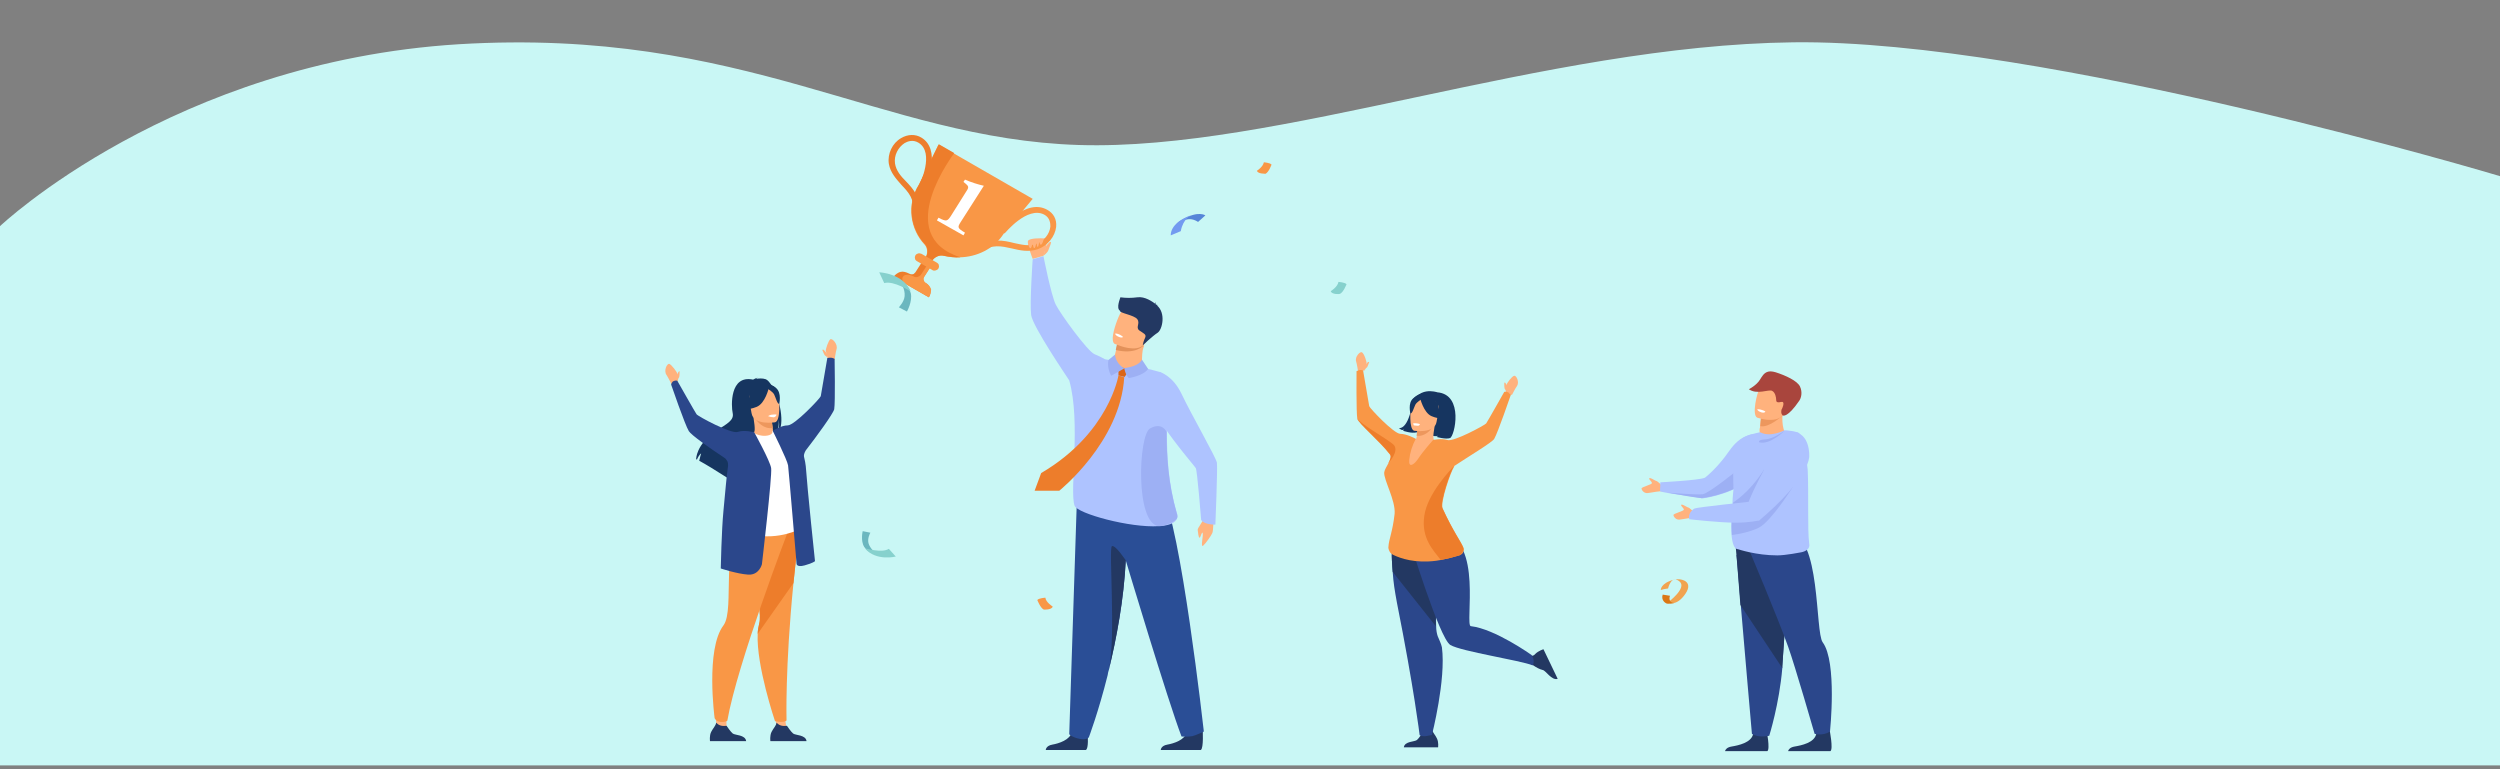<?xml version="1.0" encoding="utf-8"?>
<!-- Generator: Adobe Illustrator 21.0.0, SVG Export Plug-In . SVG Version: 6.00 Build 0)  -->
<svg version="1.1" id="Layer_1" xmlns="http://www.w3.org/2000/svg" xmlns:xlink="http://www.w3.org/1999/xlink" x="0px" y="0px"
	 viewBox="0 0 650 200" style="enable-background:new 0 0 650 200;" xml:space="preserve">
<rect x="0" y="0" width="650" height="200" fill="#808080" stroke="none"/>
<style type="text/css">
	.st0{fill:#C9F7F5;}
	.st1{clip-path:url(#SVGID_2_);}
	.st2{fill:#233862;}
	.st3{fill:#2A4E96;}
	.st4{fill:#AEC3FF;}
	.st5{fill:#FFB27D;}
	.st6{fill:#ED7D2B;}
	.st7{fill:#F99746;}
	.st8{fill:#FFFFFF;}
	.st9{fill:#E2915A;}
	.st10{fill:#DB6516;}
	.st11{fill:#9DB0F4;}
	.st12{fill:#163560;}
	.st13{fill:#ED975D;}
	.st14{fill:#2B478B;}
	.st15{fill:#6BB7BF;}
	.st16{fill:#86D1CD;}
	.st17{fill:#F1A34F;}
	.st18{fill:#DB7714;}
	.st19{fill:#5685D8;}
	.st20{fill:#739AF0;}
	.st21{fill:#A9453D;}
</style>
<g>
	<path class="st0" d="M0,58.8c0,0,45-42.7,119.3-47.3C193.7,7,229,36.1,280.5,37.7C332,39.3,401.3,11.8,466.3,11S650,45.8,650,45.8
		V199H0V58.8z"/>
	<g>
		<g>
			<defs>
				<rect id="SVGID_1_" x="172.9" y="35" width="303.3" height="160.3"/>
			</defs>
			<clipPath id="SVGID_2_">
				<use xlink:href="#SVGID_1_"  style="overflow:visible;"/>
			</clipPath>
			<g class="st1">
				<path class="st2" d="M282.8,191c0,0,0.3,3.7-0.5,4h-10.4c0,0,0-1.1,1.7-1.4c1.7-0.3,4.6-1.2,5.1-3.3
					C279.1,188.2,282.8,191,282.8,191z"/>
				<path class="st2" d="M312.7,189.5c0,0,0.3,5.1-0.5,5.5h-10.4c0,0,0-1.1,1.7-1.4c1.7-0.3,4.6-1.2,5.1-3.3
					C309,188.2,312.7,189.5,312.7,189.5z"/>
				<path class="st3" d="M313,190.2c0,0-2.1,1-3,1.2c-1,0.2-2.8,0.1-2.8,0.1c-3.5-9.1-14.5-45.8-14.5-45.8
					c-0.5,10.2-2.4,20.3-4.4,28.5c-0.1,0.2-0.1,0.4-0.2,0.7c0,0.2-0.1,0.4-0.1,0.6l0,0c-2.4,9.6-4.9,16.2-4.9,16.2s-0.6,0.8-2.4,0.4
					c-2-0.4-2.7-1.2-2.7-1.2c1.3-39.2,2-61.3,2-61.3s17.4-9,22.1-1.3C306.9,135.7,313,190.2,313,190.2z"/>
				<path class="st4" d="M306,133.4c-2.3-7.7-2.6-15-2.6-21c0-8.6,0.8-14.6-1.9-15.7c0,0-8.4-2.3-14.2-3.3c-0.9-0.5-1.9-1-2.7-1.3
					c-1.8-0.7-8.9-10.5-10.1-12.9s-3.2-12.6-3.2-12.6l-2.8,0.8c0,0-0.8,11.5-0.4,14.5s9.2,15.9,9.9,17c3.1,10.9,0,28.7,1.4,32.6
					c0.7,2,14.4,5.8,21.9,5.3c0.4,0,0.7-0.1,1.1-0.1c1.8-0.2,3.1-0.8,3.5-1.7C306.2,134.6,306.2,134,306,133.4z"/>
				<path class="st5" d="M271.3,66.5c0,0,1.6-4.3,0.4-4.5c-1.1-0.1-4-0.1-4.4,0.6c-0.4,0.7,1.2,4.7,1.2,4.7L271.3,66.5z"/>
				<path class="st6" d="M241.5,77.3l-9.2-5.3c0.2-0.3,0.5-0.6,0.8-0.8c0.3-0.2,0.6-0.4,1-0.5s0.7-0.1,1.1,0
					c0.4,0.1,0.7,0.2,1.1,0.4c0.1,0.1,0.3,0.1,0.5,0.2c0.2,0,0.3,0,0.5,0s0.3-0.1,0.4-0.2c0.1-0.1,0.2-0.2,0.3-0.3l2.5-3.9l2.2,1.2
					l-2.5,3.9c-0.2,0.3-0.2,0.6-0.1,0.9c0.1,0.3,0.3,0.6,0.6,0.7c0.7,0.4,1.1,1,1.3,1.7C242,76,241.9,76.7,241.5,77.3z"/>
				<path class="st7" d="M241.5,77.3l-6.1-3.5c-1.4-1.1-0.7-2.1,0-2.3c0.4-0.1,0.7-0.1,1.1,0c0.4,0.1,0.7,0.2,1.1,0.4
					c0.3,0.2,0.6,0.2,1,0.1c0.3-0.1,0.6-0.3,0.8-0.5l2.5-3.9l0.9,0.5l-2.5,3.9c-0.2,0.3-0.2,0.6-0.1,0.9c0.1,0.3,0.3,0.6,0.6,0.7
					c0.6,0.4,1.1,1,1.3,1.7C242,76,241.9,76.7,241.5,77.3z"/>
				<path class="st7" d="M268.5,51.7l-7.5,9c-2.6,4.1-7.1,6.1-11.4,6.2c-1.4,0.1-2.9-0.1-4.3-0.4c-1.1-0.3-2.4,0.3-3.1,1.4l-0.1,0.2
					l-0.8,1.3l-1.6-0.9l0.8-1.3c0.8-1.2,0.7-2.7-0.1-3.6c-3.6-3.8-4.9-10.2-1.5-15.6l5.1-10.4L268.5,51.7z"/>
				<path class="st6" d="M237.3,55.2c0.6-3.4-1.1-5.2-2.9-7.1c-1.4-1.6-2.9-3.2-3.3-5.5c-0.4-2.6,0.9-5.4,3.2-6.7
					c1.7-1,3.7-1.1,5.3-0.1c2.3,1.4,3.1,4.1,2.5,7.8c-0.3,1.7-0.9,3.4-1.6,5l-1.4-0.6c0-0.1,4-8.3-0.3-10.9
					c-1.5-0.9-2.9-0.3-3.6,0.1c-1.7,1.1-2.8,3.2-2.5,5.3c0.3,1.9,1.5,3.3,2.9,4.7c1.9,2,4,4.3,3.3,8.4L237.3,55.2z"/>
				<path class="st7" d="M255.1,65.5c2.8-2.1,5.3-1.5,8-0.9c2.1,0.5,4.3,1,6.7,0.2c2.6-0.9,4.5-3.3,4.8-5.8c0.2-2-0.7-3.6-2.4-4.5
					c-2.4-1.3-5.3-0.7-8.4,1.6c-1.5,1.1-2.8,2.3-3.9,3.7l1.3,0.9c0.1-0.1,5.9-7.2,10.3-4.9c1.5,0.8,1.6,2.3,1.6,3.1
					c-0.2,2-1.7,3.8-3.7,4.5c-1.9,0.7-3.8,0.2-5.7-0.2c-2.8-0.7-5.9-1.4-9.3,1.1L255.1,65.5z"/>
				<path class="st6" d="M249.7,66.9c-1.4,0.1-2.9-0.1-4.3-0.4c-1.1-0.3-2.4,0.3-3.1,1.4l-0.1,0.2c-0.5,0.3-1,0.6-1.2,1l-1.2-0.7
					l0.8-1.3c0.8-1.2,0.7-2.7-0.1-3.6c-3.6-3.8-4.9-10.2-1.5-15.6l5.1-10.4l4,2.3C248.1,39.9,231.7,61.1,249.7,66.9z"/>
				<path class="st7" d="M242.4,70.2l-4-2.3c-0.3-0.2-0.5-0.4-0.5-0.7c-0.1-0.3,0-0.6,0.1-0.8c0.2-0.3,0.4-0.4,0.7-0.5
					s0.6,0,0.9,0.1l4,2.3c0.3,0.2,0.5,0.4,0.5,0.7c0.1,0.3,0,0.6-0.1,0.8c-0.2,0.3-0.4,0.4-0.7,0.5C243,70.4,242.6,70.4,242.4,70.2z
					"/>
				<path class="st8" d="M243.6,57.3l0.4-0.7c2.1,1.1,2.3,0.9,3.2-0.4l4.2-6.7c0.6-0.9,0.3-1.2-0.4-1.8l-0.5-0.4l0.4-0.6
					c1.6,0.7,3.5,1.3,4.9,1.6l-6,9.4c-0.9,1.4-0.9,1.6,1.1,2.8l-0.4,0.7L243.6,57.3z"/>
				<path class="st5" d="M267.4,62.7c0,0-0.1,1.5,0.4,1.8s0.7-1.8,0.7-1.8s0,1.7,0.4,1.8s0.6-1.9,0.6-1.9s0,1.6,0.3,1.6
					c0.3-0.1,0.4-1.6,0.4-1.6s0.1,1.2,0.5,1s0.7-1.5,0.7-1.5L267.4,62.7z"/>
				<path class="st5" d="M271.3,66.5c0,0,1.1-0.8,1.3-1.5c0.2-0.7,0.9-2,0.6-2.1c-0.4-0.2-1.4,1.4-1.4,1.4L271.3,66.5z"/>
				<path class="st5" d="M289.9,92.2l-0.1,0.7c0,0-0.6,2,2,2.9c2.6,0.8,4.8,1.2,5.1-0.4c0-1.3,0-3.3,0.2-4.3
					c0.1-0.4,0.2-0.8,0.4-1.2l-5.2-1.1l-1.6-0.1L289.9,92.2z"/>
				<path class="st9" d="M290.6,88.6l-0.5,2.4c4.9,1.2,7.1-0.9,7.3-1.3l-5.2-1.1H290.6z"/>
				<path class="st5" d="M298.1,88.7c-1.5,3-5.7,1.7-7.5,1c-0.5-0.2-0.8-0.3-0.8-0.3c-0.5-0.3-0.6-1.3-0.4-2.4
					c0.4-2.3,1.7-5.6,2.4-6.3c1-1.1,2.5-2.2,6.5-0.1C302.2,82.7,300.1,84.9,298.1,88.7z"/>
				<path class="st2" d="M291.3,77.3c1.5,0.2,2.9,0.2,4.4,0c2-0.3,4,1.2,4.7,1.7c0-0.2,0-0.3-0.1-0.5c0,0,0.3,0.3,0.2,0.6v0.1
					c0,0,0.4,0,0.6,0.2c0,0-0.2-0.1-0.3,0l0,0c2.4,2,1.4,6.3,0.2,7.1c-1.4,0.9-3.9,3.3-3.9,3.3c0.1-0.6,0.3-1.3,0.6-1.9
					c0.5-1-0.4-1.2-1.5-2c-1-0.8,0.3-1.8-0.5-2.9s-4.7-1.6-4.5-2.2C290.1,80.1,291.3,77.5,291.3,77.3z"/>
				<path class="st8" d="M292,87.6c0,0-0.3,0.4-1.3-0.1c0,0-0.9-0.4-0.7-0.8C290,86.7,291,86.7,292,87.6z"/>
				<path class="st6" d="M290.8,97.6c0,0-2.4,15-20.1,25.4l-1.7,4.6h6.4c0,0,15.9-12.7,16.9-29.5L290.8,97.6z"/>
				<path class="st10" d="M290.8,97.6v-2.3l2.9,0.8l-1.3,1.9L290.8,97.6z"/>
				<path class="st11" d="M289.9,92.2l-1.7,1.4c0,0-0.5,1.9,0.7,4.1l3.4-1.9C292.3,95.7,290.2,94.8,289.9,92.2z"/>
				<path class="st11" d="M292.3,95.7c0,0,0.3,1.8,1.2,2.6c0,0,3.9-0.6,5-2.4l-1.6-2.4C296.8,93.5,296.5,95.2,292.3,95.7z"/>
				<path class="st5" d="M315.5,134.6c0,0,0,3.4-0.3,4c-0.3,0.7-1.8,2.8-2.4,3.3c-0.7,0.5,0.1-2.7-0.1-3.3s-0.5,1.1-0.8,1.2
					c-0.3,0.1-0.4-1.4-0.5-2c-0.1-0.5,1.3-2,1.7-3.3C313.6,133.3,315.5,134.6,315.5,134.6z"/>
				<path class="st4" d="M301.5,96.7c0,0,3.4,0.9,5.7,5.7c2.4,5.1,8.9,16.4,9.2,17.9c0.2,1.6-0.4,16.1-0.4,16.1s-2.8,0.1-3.7-1.2
					c0,0-1-12.8-1.4-13.5s-11.6-13.4-10.7-16.6C301,102,301.5,96.7,301.5,96.7z"/>
				<path class="st11" d="M305.9,135c-0.8,0.7-2,1.3-3.5,1.7c-0.3,0.1-0.7,0.1-1.1,0.1c-6.2-0.6-5.3-23.7-2.3-25.4
					c3.2-1.8,4.3,0.9,4.3,0.9c0,6,0.4,13.3,2.6,21C306.2,134,306.2,134.6,305.9,135z"/>
				<path class="st2" d="M288,175.3c0-0.2,0.1-0.4,0.1-0.6C288.1,174.9,288,175.1,288,175.3z"/>
				<path class="st2" d="M288.3,174.1c1.9-8.6-0.1-31.7,0.8-32.1c0.9-0.4,3.6,3.7,3.6,3.7C292.2,155.8,290.3,165.9,288.3,174.1z"/>
				<path class="st5" d="M202,189.4l-0.6-3.8l2.3-1.8l0.7,5L202,189.4z"/>
				<path class="st2" d="M209.7,192.7h-9.4c0,0-0.2-1.4,0.3-2.4s1.2-1.6,1.3-2.4c0.6,0.6,1.3,1,2.7,0.8c0.2,0.3,1.1,1.6,1.6,2
					C206.7,191.2,209.5,191,209.7,192.7z"/>
				<path class="st7" d="M207.8,138.3c-0.6,4.7-1.1,9.2-1.5,13.3c-2.2,22.1-1.8,35.7-1.8,35.7s-0.2,0.4-1.5,0.4
					c-0.5,0-1-0.1-1.5-0.2c0,0-4.9-14.5-4.5-22.7c0-0.9,0.2-1.8,0.4-2.7c1.2-4.2-4.4-20.3,1.7-26.3C205,130,208.1,136.2,207.8,138.3
					z"/>
				<path class="st6" d="M207.8,138.3c-0.6,4.7-1.1,9.2-1.5,13.3l-9.3,13.2c0-0.9,0.2-1.8,0.4-2.7c1.2-4.2-4.4-20.3,1.7-26.3
					C205,130,208.1,136.2,207.8,138.3z"/>
				<path class="st5" d="M215.2,93.2c0,0-0.2-1.1-0.5-1.9c-0.1-0.4,0.7-2.8,1.2-3.1c0.5-0.3,2,1.3,1.6,2.6c-0.2,0.6-0.5,2.7-0.5,2.7
					L215.2,93.2z"/>
				<path class="st5" d="M215.2,93.2c0,0-0.3-0.6-0.6-0.7s-0.6-1.1-0.8-1.5c0,0,0.2-0.3,0.5,0.1c0.2,0.2,0.7,0.8,0.7,0.8L215.2,93.2
					z"/>
				<path class="st5" d="M176.3,96.9c-0.1,0.1-0.1,0.3-0.2,0.5c0-0.1,0-0.1,0-0.2c0-0.4-1.5-2.4-2.1-2.6c-0.6-0.1-1.5,1.8-0.7,2.9
					c0.4,0.6,1.3,2.4,1.3,2.4l1.6-0.8c0,0,0.1-0.7,0.3-0.9c0.2-0.2,0.2-1.2,0.2-1.7C176.7,96.6,176.5,96.4,176.3,96.9z"/>
				<path class="st5" d="M186.2,188.2c-0.1-1.2-0.2-4.4-0.2-4.4s3.4-1,3.3-0.3c-0.6,3.5-0.4,5.2-0.4,5.2l-1.4,0.8L186.2,188.2z"/>
				<path class="st7" d="M204.9,138.1c0,0-13.2,34.4-15.8,49.3c0,0-0.6,0.4-1.7,0.3c-1.3-0.1-1.6-1-1.6-1s-2.4-17.9,2.3-24.1
					c3.2-4.3-1.4-23,6.2-24.5S204.9,138.1,204.9,138.1z"/>
				<path class="st12" d="M202.6,105L202.6,105c-0.1-0.3-0.2-0.6-0.3-0.9c-0.3-0.9-0.6-1.7-1-2.5c-0.2-0.4-0.4-0.8-0.6-1.2
					c0-0.1-0.1-0.1-0.1-0.2c-0.5-0.8-1-1.4-1.5-1.6c-0.9-0.3-1.8-0.2-2.5-0.1c0.1-0.2,0.5-0.3,0.5-0.3c-0.4,0-1.3,0.5-1.3,0.5
					c-6.1-1.3-5.7,6.9-5.3,8.7c0.4,1.9-1.5,2.8-4.3,4.6c-5.3,3.6-5.2,7.4-5.2,7.4s0.1,0,0.2,0.1c0.2-0.5,0.7-1.4,1.1-1.6
					c0,0-0.4,1.3-0.5,1.9c0.8,0.4,1.9,1.1,3.1,1.8c1.6,1,3.4,2.1,4.8,3c-0.1-0.4-0.1-0.9,0-1.2l0.5,1.3l0.1,0.2
					c0.9,0.6,1.6,1.1,2,1.3c0,0,0.1,0,0.1,0.1l0.2,0.1c-0.1-0.5,0.4-1.7,1.3-3.3c0.1-0.1,0.1-0.2,0.2-0.3c0.3-0.5,0.6-1,1-1.5
					c0.1-0.2,0.3-0.4,0.4-0.6c0.1-0.2,0.2-0.3,0.3-0.5c0.3-0.4,0.5-0.8,0.8-1.1c0.7-1,1.5-2,2.2-2.9c1.1-1.3,2.1-2.5,3-3.2
					c0-0.1,0.1-0.1,0.1-0.2c0.1-0.3,0.2-0.7,0.3-1c0-0.1,0-0.2,0.1-0.3c0.2-0.8,0.2-1.6,0.2-2.4c0.1,0.8,0.1,1.6,0,2.5
					c0,0.1,0,0.3-0.1,0.4c0,0.2-0.1,0.4-0.2,0.6c0.1-0.2,0.3-0.4,0.4-0.6c0.1-0.1,0.1-0.3,0.2-0.4C203.4,110,203.2,107.4,202.6,105z
					"/>
				<path class="st5" d="M201.5,113.3c0,0-1.7,1.2-3.2,1c-1.4-0.2-2.5-1.7-2.5-1.7c0.5-0.2,0.6-0.9,0.1-4.1h0.3l4.4,0.2
					c0,0,0.1,1.3,0.3,2.5C201,112.3,201.2,113.2,201.5,113.3z"/>
				<path class="st13" d="M200.6,108.8c0,0,0.1,1.3,0.3,2.5c-2.4,0.3-4-1.6-4.7-2.7L200.6,108.8z"/>
				<path class="st12" d="M195.7,108.2c0,0-1.5-1.7-2.1-3.3c-0.4-1.1-0.4-5.4,4.1-5.5c0.9,0,1.8,0.2,2.7,0.6
					c1.1,0.5,2.7,1.6,1.7,5.6l-0.2,1.3L195.7,108.2z"/>
				<path class="st8" d="M208.3,137.4c0,0-5.7,3.2-12.8,1.6c-0.1,0-5.9-0.9-5.9-0.9c0.1-0.3,0.8-4.5,0.9-4.8
					c1.3-3.1,3.6-20,5.5-20.8c0.5,0.5,1.9,0.9,3.1,0.8c1.4-0.1,1.9-0.7,1.7-1.3c1.5,0.7,2.7,1.3,2.7,1.3
					C205.1,115.3,208.3,137.4,208.3,137.4z"/>
				<path class="st5" d="M201.5,109.8c0,0-5.6,0.9-6.1-2.4s-1.6-5.5,2-6.2s4.5,0.5,4.9,1.5C202.7,103.8,203,109.5,201.5,109.8z"/>
				<path class="st12" d="M199.9,100.8c0,0-0.9,4.1-3.2,5s-3.4,0.5-3.4,0.5s1.6-1.6,1.6-4.1C194.9,102.2,198.4,99.1,199.9,100.8z"/>
				<path class="st12" d="M199.6,101.1c0,0,1.3,0.7,1.7,1.5s0.8,2.5,1.3,2.4c0,0,0.7-2.8-0.8-4.1
					C200.2,99.5,199.6,101.1,199.6,101.1z"/>
				<path class="st14" d="M217,93.3c-0.2-0.1-0.6-0.3-1-0.3c-0.3,0-0.6,0-0.9,0.1c0,0-1.6,9.4-1.7,9.9c-0.1,0.5-6.8,7.6-8.6,7.6
					c-1.6,0-3.5,1.2-3.9,1.4c0,0,3.8,7.6,4,9c0.2,1.6,2.2,25.5,2.2,25.5s-0.1,1.1,2.1,0.5c2.2-0.6,2.7-1.1,2.7-1.1s-2-18.9-2.4-24.7
					c-0.1-0.7-0.2-1.5-0.4-2.2c-0.1-0.3-0.1-0.7,0-1s0.2-0.6,0.4-0.9c2.8-3.6,7.1-9.5,7.4-10.7C217.2,104.6,217,93.3,217,93.3z"/>
				<path class="st2" d="M194,192.7h-9.4c0,0-0.2-1.4,0.3-2.4s1.2-1.6,1.3-2.4c0.6,0.6,1.3,1,2.7,0.8c0.2,0.3,1.1,1.6,1.6,2
					C191.1,191.2,193.8,191,194,192.7z"/>
				<path class="st14" d="M200.5,121.7c-0.3-1.9-4.4-9.3-4.4-9.3s-2.6-0.7-4.3-0.1s-10.4-4.1-10.7-4.6c-0.3-0.4-5-8.7-5-8.7
					s-0.4-0.2-1,0.1c-0.2,0.1-0.3,0.2-0.4,0.4c-0.1,0.2-0.2,0.3-0.2,0.5c0,0,3.6,10.5,4.6,12.1c0.6,1,5.4,4.4,9.2,6.9
					c0.4,0.2,0.6,0.6,0.8,0.9c0.2,0.4,0.2,0.8,0.2,1.2c-0.5,3.6-0.6,5.6-1.2,11.7c-0.5,5.1-0.7,15-0.7,15s4.2,1.4,7.1,1.6
					c2.9,0.2,3.6-2.7,3.6-2.7S200.8,123.7,200.5,121.7z"/>
				<path class="st8" d="M199.7,108.2c0.5,0.2,1,0.3,1.5,0.3c0.6-0.1,0.7-0.7,0.7-0.7s-0.4-0.1-1,0C200.4,107.8,200,108,199.7,108.2
					z"/>
				<path class="st12" d="M372,108.3c0,0,1.7,2.7-1.5,4.5c0,0,2.5,0.9,3.4,0.5c-0.1,0.1-0.2,0.2-0.4,0.3c0,0,2.4,0.7,3.5,0.3
					c1.2-0.4,3.7-11.3-3.3-11.9c0,0-5.5-1.9-6.7,4s-3.3,5.3-3.3,5.3s0.5,0.4,0.8,0.5c0,0,0.5,0,0.6-0.2c0,0-0.2,0.3-0.3,0.4
					c0,0,2.2,0.8,3.6,0.4C369.9,111.8,372,109.5,372,108.3z"/>
				<path class="st2" d="M365,194.3h8.9c0,0,0.2-1.3-0.3-2.3c-0.4-0.9-1.1-1.5-1.2-2.2c-0.6,0.6-1.3,0.9-2.5,0.7
					c-0.2,0.2-1,1.5-1.5,1.9C367.8,192.9,365.2,192.7,365,194.3z"/>
				<path class="st14" d="M372.3,191.1c-0.5,0.1-1,0.2-1.6,0.3c-1.4,0.1-1.6-0.3-1.6-0.3s-1.4-11.8-5.9-34.4c-0.6-3.3-0.9-5.1-1.1-8
					c-0.1-0.9-0.1-1.8-0.2-3c-0.2-3,0.3-8.2,2.7-9.5c1.1-0.6,2.6-0.4,4.6,1.1c0.2,0.1,0.3,0.2,0.5,0.4c5.8,4.8,3.4,18.6,3.7,25.1
					c0,1.1,0.2,2,0.4,2.6c0.3,0.8,0.9,1.9,1.1,2.9C376,176.7,372.3,191.1,372.3,191.1z"/>
				<path class="st2" d="M373.3,162.8l-11.2-14.1c-0.1-0.9-0.1-1.8-0.2-3c-0.2-3,0.3-8.2,2.7-9.5l4.6,1.1c0.2,0.1,0.3,0.2,0.5,0.4
					C375.5,142.5,373.1,156.3,373.3,162.8z"/>
				<path class="st2" d="M405,176.5l-3.7-7.7c0,0-1.3,0.4-2.1,1.2c-0.7,0.8-1.2,0.6-2.9-0.4c0.6,0.9,0.7,1.4,1.1,2.6
					c0.3,0,2,1.6,3.7,2C401.9,174.3,403.4,177,405,176.5z"/>
				<path class="st14" d="M366.2,139.6c0,0,8,26.4,10.9,28.1c2.9,1.7,18.3,4,21.4,5.3c0,0,0.4-0.5,0.2-1.6c0-0.2-0.5-1.1-0.5-1.1
					s-9.5-6.8-15.8-7.5c-1.6-0.2,3.2-22.8-7.4-23.8C365.3,138.2,366.2,139.6,366.2,139.6z"/>
				<path class="st5" d="M354.8,96.3c0,0,0.2-1,0.5-1.8c0.1-0.3-0.6-2.6-1.2-2.9c-0.5-0.3-1.9,1.2-1.5,2.4c0.2,0.6,0.5,2.6,0.5,2.6
					L354.8,96.3z"/>
				<path class="st5" d="M354.8,96.3c0,0,0.3-0.6,0.5-0.7c0.3-0.1,0.5-1.1,0.7-1.4c0,0-0.2-0.3-0.5,0.1c-0.2,0.2-0.6,0.8-0.6,0.8
					L354.8,96.3z"/>
				<path class="st5" d="M391.5,99.7c0.1,0.1,0.1,0.3,0.2,0.5v-0.1c0-0.4,1.4-2.3,2-2.4s1.4,1.7,0.7,2.7c-0.4,0.5-1.3,2.3-1.3,2.3
					l-1.5-0.7c0,0-0.1-0.6-0.3-0.8c-0.2-0.2-0.2-1.2-0.2-1.6C391.1,99.5,391.3,99.3,391.5,99.7z"/>
				<path class="st5" d="M367.8,115.2c0,0,1.6,1.1,3,1c1.3-0.1,2.3-1.6,2.3-1.6c-0.5-0.2-0.6-0.9-0.1-3.8h-0.2l-4.1,0.2
					c0,0-0.1,1.2-0.3,2.3C368.2,114.3,368,115.2,367.8,115.2z"/>
				<path class="st13" d="M368.6,111c0,0-0.1,1.2-0.3,2.3c2.2,0.3,3.7-1.5,4.4-2.5L368.6,111z"/>
				<path class="st12" d="M373.2,110.4c0,0,1.4-1.6,2-3.1c0.4-1.1,0.4-5.1-3.9-5.2c-0.9,0-1.7,0.2-2.5,0.5c-1,0.5-2.5,1.5-1.6,5.2
					l0.2,1.2L373.2,110.4z"/>
				<path class="st5" d="M362.6,138.6c0,0,4,2.4,10.8,0.9c0.1,0,3.8-0.6,3.8-0.6c-0.1-0.2-4-6.4-4.1-6.7c-1.2-2.9,1.6-17-0.3-17.7
					c-0.5,0.5-1.8,0.8-2.9,0.7c-1.3-0.1-1.7-0.7-1.6-1.2c-1.5,0.7-2.6,1.3-2.6,1.3C364.3,117.1,362.6,138.6,362.6,138.6z"/>
				<path class="st5" d="M367.7,112c0,0,5.3,0.8,5.8-2.3c0.5-3.1,1.5-5.2-1.8-5.8c-3.4-0.7-4.2,0.4-4.6,1.5
					C366.6,106.3,366.3,111.7,367.7,112z"/>
				<path class="st12" d="M369.2,103.4c0,0,0.9,3.9,3,4.8s3.2,0.4,3.2,0.4s-1.5-1.5-1.5-3.8C373.9,104.8,370.6,101.8,369.2,103.4z"
					/>
				<path class="st12" d="M369.6,103.8c0,0-1.2,0.7-1.6,1.4c-0.4,0.8-0.8,2.4-1.3,2.3c0,0-0.7-2.7,0.7-3.9
					C369,102.2,369.6,103.8,369.6,103.8z"/>
				<path class="st7" d="M392.8,102.7c0,0-3.4,9.9-4.3,11.4c-0.5,0.9-6.7,4.6-10.3,7c-0.1,0-0.1,0.1-0.1,0.2
					c-0.9,1.3-3.7,9.4-3,10.9c2.8,6.1,4.7,8.5,5.4,10.2c0.1,0.2,0.1,0.4,0.1,0.6c0,0.2-0.1,0.4-0.2,0.6c-0.1,0.2-0.2,0.4-0.4,0.5
					c-0.2,0.1-0.4,0.3-0.6,0.3c-1.6,0.5-3.2,0.9-4.8,1.2c-0.4,0.1-0.8,0.1-1.2,0.2c-5.5,0.7-9.2-0.6-11.1-1.5
					c-0.4-0.2-0.8-0.5-1-0.9s-0.4-0.9-0.3-1.3c0.1-1.9,1.1-3.9,1.6-8.5c0.3-3.5-2.9-8.9-2.7-10.8c0.1-0.7,0.7-1.6,1-2.2
					c0.6-1,0.9-1.9,0.5-2.4c-2.6-3.4-8.2-8.1-8.5-9.3c-0.3-1.7-0.2-12.4-0.2-12.4c0.2-0.1,0.5-0.2,0.9-0.3c0.3,0,0.6,0,0.8,0.1
					c0,0,1.5,8.8,1.6,9.3s6.4,7.2,8.1,7.2c1.5,0,3.7,1.1,4,1.3c-0.9,1.7-1.5,3.5-1.7,5.5c-0.2,2.2,1.3,1.2,2.3-0.3
					c1.3-2,3.9-4.9,3.9-4.9s2.1-0.5,3.7,0c1.6,0.6,9.8-3.9,10.1-4.3c0.3-0.4,4.7-8.2,4.7-8.2s0.4-0.2,1,0.1c0.2,0.1,0.3,0.2,0.4,0.4
					C392.7,102.3,392.8,102.5,392.8,102.7z"/>
				<path class="st8" d="M369.2,110.3c0,0-0.2,0.4-0.5,0.4s-1.1-0.1-1.1-0.1c-0.1-0.2-0.1-0.3-0.2-0.5
					C367.4,110,368.7,110,369.2,110.3z"/>
				<path class="st6" d="M379.4,144.4c-1.6,0.5-3.2,0.9-4.8,1.2c-1.9-2.5-5.1-5.6-4.3-11.4c0.8-5.9,7-12.2,7.7-13
					c-0.9,1.3-3.7,9.4-3,10.9c2.8,6.1,4.7,8.5,5.4,10.2c0.1,0.2,0.1,0.4,0.1,0.6c0,0.2-0.1,0.4-0.2,0.6c-0.1,0.2-0.2,0.4-0.4,0.5
					C379.8,144.2,379.6,144.3,379.4,144.4z"/>
				<path class="st6" d="M360.9,120.5c0.6-1,0.9-1.9,0.5-2.4c-2.6-3.4-8.2-8.1-8.5-9.3c0.6,1.3,7.4,5.1,9.3,6.7
					C364.1,117.1,361,120.4,360.9,120.5z"/>
				<path class="st15" d="M234.1,73.4c0,0,1.3,1.7,1.1,3.6c-0.1,1.4-1.4,2.8-1.5,2.9l2.1,1.1c0,0,1.5-2.6,1-4.8
					c-0.2-0.7-0.9-1.7-1.4-2.2C235.1,73.6,234.6,73.4,234.1,73.4z"/>
				<path class="st16" d="M229.9,73.6l-1.3-2.8c0,0,6.2,0.2,8.2,5C236.8,75.8,232.4,72.9,229.9,73.6z"/>
				<path class="st15" d="M227.7,143.8c0,0-1.5-1.1-1.9-2.6c-0.3-1.2,0.4-2.6,0.5-2.7l-2-0.4c0,0-0.6,2.5,0.4,4.1
					c0.3,0.5,1.2,1.2,1.7,1.5C226.9,143.9,227.3,143.9,227.7,143.8z"/>
				<path class="st16" d="M231.1,142.7l1.8,2c0,0-5.1,1.3-8-2.1C225,142.5,229.2,143.9,231.1,142.7z"/>
				<path class="st17" d="M431.8,153.4c0,0-0.1-1.8,3.5-2.7c1.6-0.4,5.2,0.3,2.9,3.7c-2.4,3.5-4.5,2.2-4.5,2.2s5-3.7,3-5.4
					c-2.2-1.9-3,1.8-3,1.8C433,153.1,432.4,153.2,431.8,153.4z"/>
				<path class="st18" d="M433.1,156.8c0,0-1.3-0.7-0.8-2.2l1.9,0.3c0,0-0.7,1.7,1.1,1.9C435.3,156.8,433.5,157.2,433.1,156.8z"/>
				<path class="st19" d="M306.4,58.5c0,0,2-2.8,5.1-0.8l1.9-1.7c0,0-1.8-1.3-5.8,1C304.9,58.5,306.4,58.5,306.4,58.5z"/>
				<path class="st20" d="M304.4,61.2c0,0-0.4-3.2,5.2-5.2c0,0-2,0.9-2.6,4.1L304.4,61.2z"/>
				<path class="st7" d="M326.8,44.4c0,0,1.6-1,1.8-2.2c0,0,1.6,0.1,2,0.6c0,0-0.7,2-1.6,2.4C329,45.1,327.1,45.3,326.8,44.4z"/>
				<path class="st7" d="M273.7,157.7c0,0-1.8-1.1-1.9-2.3c0,0-1.7,0.1-2.1,0.6c0,0,0.8,2.1,1.7,2.5
					C271.4,158.5,273.5,158.6,273.7,157.7z"/>
				<path class="st16" d="M346,75.7c0,0,1.8-1.1,2-2.4c0,0,1.7,0.1,2.1,0.6c0,0-0.8,2.1-1.7,2.5C348.3,76.5,346.2,76.6,346,75.7z"/>
				<path class="st5" d="M432.1,126.3c0,0-1-1.2-1.6-1.3c-0.5-0.2-1.6-1-1.7-0.6c-0.1,0.3,0.7,0.8,0.7,1.2c0,0.4-2.7,1-2.7,1.4
					s0.6,1.3,1.6,1.2s3.6-0.7,4.1-0.4C433,127.9,432.1,126.3,432.1,126.3z"/>
				<path class="st4" d="M459.6,120.5c-1.4,1.8-3.1,3.4-5.1,4.7c-5.8,3.8-12,4.4-12,4.4c-1.5-0.5-6.1-0.9-8.8-1.4
					c-1.2-0.2-2-0.4-2.1-0.5l0.1-2.3c0,0,10-0.5,11.6-1.2c2.6-2.1,4.9-4.9,6.4-7.1c1.3-1.8,2.7-3.2,5-4
					C458.1,112,464.3,114.5,459.6,120.5z"/>
				<path class="st11" d="M455,123.7l-0.5,1.4c-5.8,3.8-12,4.4-12,4.4c-1.2,0-6.1-0.9-8.8-1.4c0.1,0,7.4,0.6,9,0.4
					c1.6-0.2,9.2-6.4,9.2-6.4L455,123.7z"/>
				<path class="st2" d="M448.5,195.3h11c0.8-0.5-0.2-5.5-0.2-5.5s-3-1.1-3.5,1.1c-0.5,2.2-3.8,2.9-5.6,3.2
					C449,194.3,448.6,194.9,448.5,195.3z"/>
				<path class="st2" d="M464.9,195.3h11c0.8-0.5-0.2-5.5-0.2-5.5s-3-1.1-3.5,1.1c-0.5,2.2-3.8,2.9-5.6,3.2
					C465.4,194.3,465,194.9,464.9,195.3z"/>
				<path class="st14" d="M451.5,144.3c0,0,0.5,5.9,1.1,13c0.8,9.6,2.9,33.5,2.9,33.5s1.4,1.1,4.5,0.5c0,0,2.6-8.2,3.4-17.6v-0.5
					c0.7-9.6,1.9-29.7,1.9-29.7L451.5,144.3z"/>
				<path class="st2" d="M451.3,142.3c0,0,0.7,7.9,1.2,15l10.9,16.4v-0.5c0.7-9.6,1.9-29.7,1.9-29.7L451.3,142.3z"/>
				<path class="st14" d="M454.5,142.3c0,0,7.9,18.7,10.4,25.8c1.8,5,6.9,22.7,6.9,22.7s2.2,0.6,4-0.6c0,0,1.9-18.1-1.9-23.2
					c-2-2.7-0.5-28.1-8.7-28.3C457,138.5,454.5,142.3,454.5,142.3z"/>
				<path class="st5" d="M458,114.8c1,0.5,2.2,0.7,3.4,0.4c0.8-0.2,1.6-0.5,2.3-0.9c0.3-0.2,0.6-0.4,0.9-0.7c0,0,0-0.1-0.1-0.2
					c-0.4-0.6-1.4-2.7-1-6c0,0-0.3,0-0.9,0.1c-1.6,0.4-4.7,1.2-4.8,1.2l0,0c0,0,0,0.7-0.2,2c0,0.1,0,0.2,0,0.3c0,0.1,0,0.3-0.1,0.5
					C457.4,112.9,458,114.8,458,114.8z"/>
				<path class="st13" d="M457.7,110.8c2.3,0.5,5.8-2.8,5.8-2.8c-0.2-0.2-0.5-0.3-0.8-0.4c-1.6,0.4-4.7,1.2-4.8,1.2l0,0
					C457.8,108.8,457.8,109.5,457.7,110.8z"/>
				<path class="st5" d="M456.9,108.6c0.7,0.2,1.4,0.4,2.2,0.5c1.8,0.2,4.1,0.1,4.9-2c1.2-3.5,2.8-5.6-0.8-7c-2-0.8-3.2-0.8-4.1-0.5
					c-0.7,0.2-1.2,0.7-1.5,1.2C456.8,102,455.4,108,456.9,108.6z"/>
				<path class="st21" d="M454.7,101.2c2.1,1.5,5.1,0,6,0.4s1.1,1.8,1.1,2.3s0.1,0.9,1.3,0.6c0.1,0,0.3,0,0.4,0
					c0.5,0.3-0.1,1.7-0.3,2c0,0-0.3,1,0.3,1.5c0.1,0.1,1.3,0.6,4.3-3.8c0.5-0.7,0.9-2.2,0.2-3.7c-0.7-1.5-3.8-2.9-6.3-3.7
					c-1-0.3-1.7-0.3-2.2-0.1c-0.9,0.3-1.4,1.2-1.9,2C456.7,100.2,454.7,101.2,454.7,101.2z"/>
				<path class="st4" d="M468.3,143.6c0,0-1,0.2-2.3,0.4s-2.8,0.4-3.9,0.4c-5.5,0-10.2-1.6-10.2-1.6c-1,0-1.5-1.5-1.7-3.7
					c-0.1-1.5-0.1-3.2,0-4.9c0-0.6,0.1-1.1,0.1-1.7c0.1-1.1,0.2-2.1,0.2-3c0.1-0.9,0.1-1.6,0.2-2.2c0,0-0.1-4.1-0.1-7.7
					c0-2.6,1.6-4.9,2-5.3c1.1-1.1,4.3-1.8,5-1.9h0.1c2.6,1.4,6.2-0.5,6.2-0.5c0.1,0,0.2,0,0.2,0c0.3-0.1,2.9,0.3,3.5,0.6
					c1.5,0.8,2.4,9.6,2.4,9.6c0.3,6-0.1,15.6,0.4,19.3C470.7,142.7,469.4,143.4,468.3,143.6z"/>
				<path class="st11" d="M464.1,111.9c0,0-3.9,3.9-6.7,3.1c0,0-0.4-0.5,0.9-0.7C459.5,114.2,460.8,114.2,464.1,111.9z"/>
				<path class="st8" d="M456.9,106.4c0,0-0.1,0.4,1,0.8c0,0,0.9,0.3,1.1-0.2C459,107,458.2,106.4,456.9,106.4z"/>
				<path class="st11" d="M466.2,126.5c0,0-5.7,9.1-8.9,10.7c-2.2,1.1-5.3,1.7-7,1.9c-0.1-1.4-0.1-3.2,0-4.9
					c2.3-0.3,5.9-0.7,5.9-0.7L466.2,126.5z"/>
				<path class="st11" d="M458.7,122l-3,10.5c0,0-3.6,0.2-5.3,0.2c0.1-1.1,0.1-1.1,0.2-2C450.5,130.6,454.6,128.5,458.7,122z"/>
				<path class="st5" d="M440.4,133.2c0,0-1-1.2-1.6-1.3c-0.5-0.2-1.6-1-1.7-0.6c-0.1,0.3,0.7,0.8,0.7,1.2s-2.7,1-2.7,1.4
					s0.6,1.3,1.6,1.2s3.6-0.7,4.1-0.4C441.3,134.8,440.4,133.2,440.4,133.2z"/>
				<path class="st4" d="M470.4,118.7c0,0,0.2,5.5-13.1,16.7l-2.7-4.5c-0.5-0.3,8.6-18.8,11.2-18.7
					C470.8,112.4,470.4,118.7,470.4,118.7z"/>
				<path class="st4" d="M456.2,130.3c0,0-15.1,1.6-15.6,1.9c-0.6,0.3-1.8,1.4-1.4,2.8c0,0,7.8,0.9,12.1,0.9c3.7,0,6.1-0.6,6.1-0.6
					L456.2,130.3z"/>
			</g>
		</g>
	</g>
</g>
</svg>
